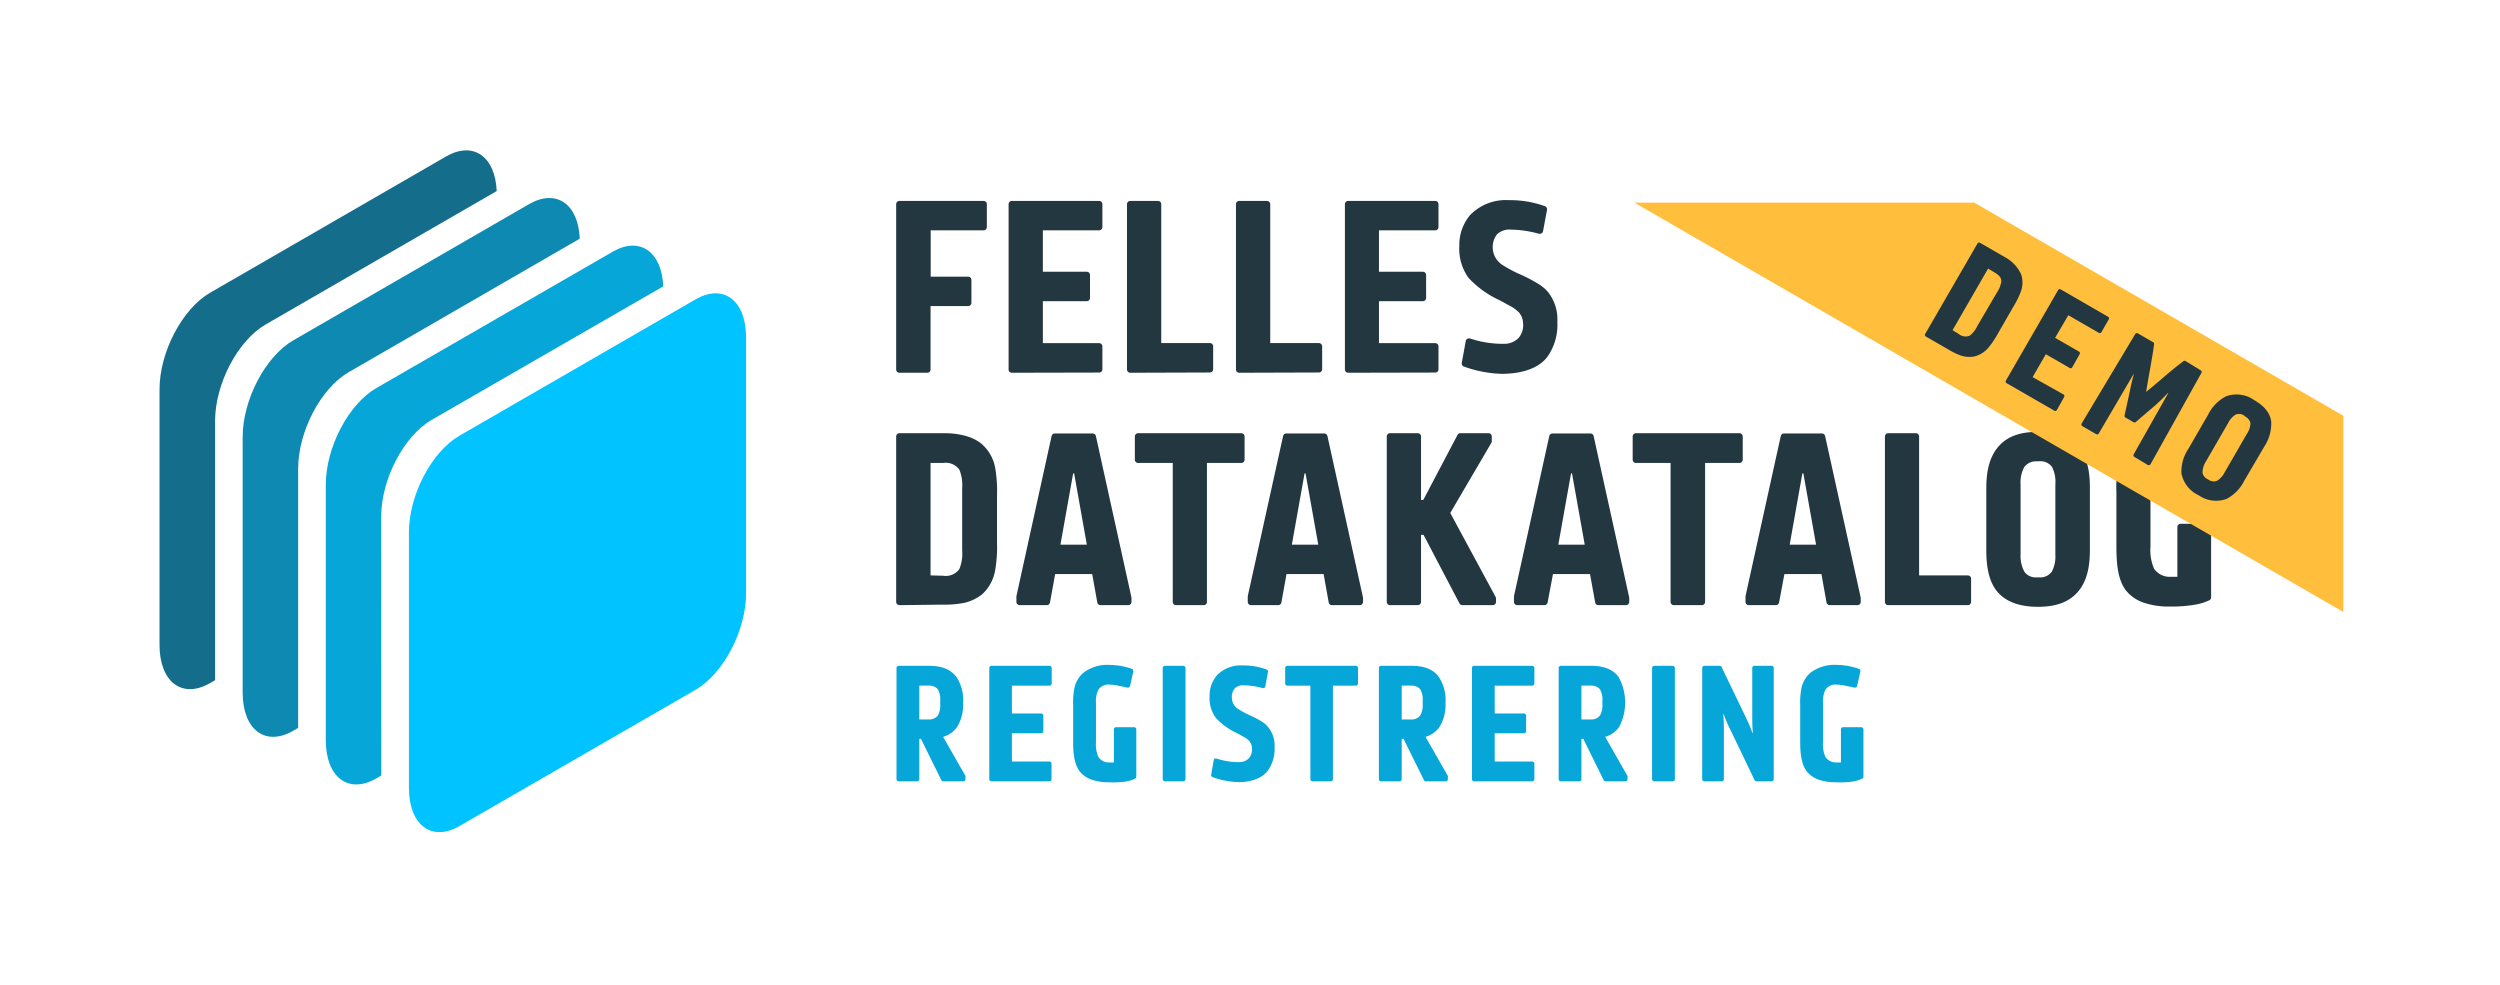 
<svg id="Layer_1" data-name="Layer 1" xmlns="http://www.w3.org/2000/svg" viewBox="0 0 378 149"><defs><style>.cls-1{fill:#156d8c;}.cls-2{fill:#0e8ab2;}.cls-3{fill:#07a6d9;}.cls-4{fill:#00c3ff;}.cls-5{fill:#233741;}.cls-6{fill:#ffbe3c;}</style></defs><title>FDK-registrering-demo-logo-RGB</title><path class="cls-1" d="M67.46,23.65,31.77,44.26c-4.22,2.44-7.65,9-7.65,14.61V97.5c0,5.63,3.43,8.22,7.65,5.78l.75-.43c0-.18,0-.36,0-.55V63.67c0-5.63,3.43-12.17,7.65-14.61L75.1,28.89C74.88,23.64,71.54,21.3,67.46,23.65Z"/><path class="cls-2" d="M80,30.86,44.34,51.46c-4.22,2.44-7.65,9-7.65,14.62v38.63c0,5.63,3.43,8.22,7.65,5.78l.74-.43c0-.18,0-.37,0-.55V70.88c0-5.63,3.42-12.17,7.65-14.61L87.66,36.09C87.45,30.84,84.11,28.5,80,30.86Z"/><path class="cls-3" d="M57.64,78.09c0-5.63,3.42-12.17,7.64-14.61l35-20.18c-.21-5.25-3.55-7.6-7.64-5.24L56.91,58.67c-4.23,2.44-7.65,9-7.65,14.61v38.63c0,5.63,3.42,8.22,7.65,5.78l.74-.43c0-.18,0-.36,0-.54Z"/><path class="cls-4" d="M105.16,104.3,69.47,124.9c-4.22,2.44-7.64-.15-7.64-5.78V80.49c0-5.63,3.42-12.17,7.64-14.61l35.69-20.61c4.23-2.44,7.65.15,7.65,5.78V89.68C112.81,95.32,109.39,101.86,105.16,104.3Z"/><path class="cls-5" d="M136,56.36a.49.49,0,0,1-.5-.49v-25a.49.49,0,0,1,.5-.49h12.72a.49.49,0,0,1,.49.49v3.46a.49.49,0,0,1-.49.5h-8v7h5.66a.5.5,0,0,1,.5.5v3.46a.5.5,0,0,1-.5.49H140.7v9.59a.49.49,0,0,1-.5.49Z"/><path class="cls-5" d="M153,56.36a.49.49,0,0,1-.5-.49v-25a.49.49,0,0,1,.5-.49h13.18a.49.49,0,0,1,.5.49v3.46a.5.5,0,0,1-.5.5h-8.5v6.26h6.64a.49.49,0,0,1,.49.5v3.45a.49.49,0,0,1-.49.5h-6.64v6.34h8.5a.5.5,0,0,1,.5.5v3.46a.49.49,0,0,1-.5.49Z"/><path class="cls-5" d="M170.9,56.36a.49.49,0,0,1-.5-.49v-25a.49.49,0,0,1,.5-.49h4.18a.49.49,0,0,1,.5.49v21h7.36a.49.49,0,0,1,.49.5v3.46a.49.49,0,0,1-.49.49Z"/><path class="cls-5" d="M187.37,56.36a.49.49,0,0,1-.49-.49v-25a.49.49,0,0,1,.49-.49h4.19a.5.5,0,0,1,.5.49v21h7.35a.5.5,0,0,1,.5.5v3.46a.49.49,0,0,1-.5.49Z"/><path class="cls-5" d="M203.85,56.36a.5.5,0,0,1-.5-.49v-25a.5.5,0,0,1,.5-.49H217a.49.49,0,0,1,.5.49v3.46a.5.5,0,0,1-.5.5h-8.5v6.26h6.64a.49.49,0,0,1,.49.5v3.45a.49.49,0,0,1-.49.5h-6.64v6.34H217a.5.5,0,0,1,.5.5v3.46a.49.49,0,0,1-.5.49Z"/><path class="cls-5" d="M227.34,56.53a18.1,18.1,0,0,1-6-1.11.49.49,0,0,1-.32-.55l.6-3.29a.49.49,0,0,1,.22-.34.48.48,0,0,1,.26-.07l.15,0a15.58,15.58,0,0,0,4.52.81h.51a3,3,0,0,0,2.29-.84,2.91,2.91,0,0,0,.72-2.23,2.63,2.63,0,0,0-.6-1.64,5.27,5.27,0,0,0-1.52-1.09l-1.38-.76a14.74,14.74,0,0,1-4.74-3.4,7.48,7.48,0,0,1-1.4-4.83,7,7,0,0,1,1.62-4.66,7.51,7.51,0,0,1,5.77-2.27h.3a15.79,15.79,0,0,1,5.24.91.5.5,0,0,1,.33.55l-.6,3.23a.45.45,0,0,1-.22.32.42.42,0,0,1-.26.08h-.13a16.43,16.43,0,0,0-4.24-.63,2.71,2.71,0,0,0-2.12.72,3.2,3.2,0,0,0,.77,4.58,19.16,19.16,0,0,0,2.77,1.48,22.38,22.38,0,0,1,2.62,1.37,6,6,0,0,1,1.57,1.3,6.63,6.63,0,0,1,1.4,4.5,8.34,8.34,0,0,1-1.45,5.2c-1.18,1.66-3.57,2.6-6.7,2.65Z"/><path class="cls-5" d="M136,91.5a.5.5,0,0,1-.5-.5V66a.5.5,0,0,1,.5-.5h6.87c1.12,0,3.9.17,5.62,1.68a6.27,6.27,0,0,1,2,3.66,20.8,20.8,0,0,1,.26,4.07v7.18a20.54,20.54,0,0,1-.26,4,6.4,6.4,0,0,1-2,3.78,7,7,0,0,1-2.59,1.26,14.86,14.86,0,0,1-3.36.29Zm6.59-4.45a2.54,2.54,0,0,0,2.46-1,6.12,6.12,0,0,0,.43-2.81V73.82a6.21,6.21,0,0,0-.43-2.82,2.55,2.55,0,0,0-2.46-1H140.7v17Z"/><path class="cls-5" d="M166.4,91.5a.5.5,0,0,1-.49-.41l-.77-4.29h-5.6l-.78,4.29a.49.49,0,0,1-.49.41h-4.09a.5.5,0,0,1-.5-.5v-.75a.34.34,0,0,1,0-.1L159,65.94a.5.5,0,0,1,.48-.4h5.74a.5.5,0,0,1,.48.4l5.38,24.42a.34.34,0,0,1,0,.1V91a.49.49,0,0,1-.49.5Zm-2.07-9.15-1.92-10.77h-.15l-1.92,10.77Z"/><path class="cls-5" d="M177.81,91.5a.49.49,0,0,1-.49-.5V70h-5.24a.49.49,0,0,1-.49-.5V66a.5.5,0,0,1,.49-.5h15.61a.5.5,0,0,1,.49.5V69.5a.49.49,0,0,1-.49.5h-5.2V91a.49.49,0,0,1-.49.5Z"/><path class="cls-5" d="M201.39,91.5a.49.49,0,0,1-.49-.41l-.77-4.29h-5.61l-.77,4.29a.5.5,0,0,1-.49.41h-4.1a.5.5,0,0,1-.5-.5v-.75a.36.36,0,0,1,0-.1L194,65.94a.5.5,0,0,1,.49-.4h5.74a.5.5,0,0,1,.48.4l5.38,24.42a.34.34,0,0,1,0,.1V91a.5.5,0,0,1-.5.5Zm-2.07-9.15L197.4,71.58h-.15l-1.92,10.77Z"/><path class="cls-5" d="M221.11,91.5a.48.48,0,0,1-.44-.27l-5.43-10.36h-.38V91a.5.5,0,0,1-.5.5h-4.18a.5.5,0,0,1-.5-.5V66a.5.5,0,0,1,.5-.5h4.18a.5.5,0,0,1,.5.5v9.59h.34l5.17-9.82a.49.49,0,0,1,.44-.27h4.25a.5.5,0,0,1,.5.5v.71a.52.52,0,0,1-.07.25l-6.21,10.6,6.86,12.7a.6.6,0,0,1,.06.23V91a.5.5,0,0,1-.5.5Z"/><path class="cls-5" d="M241.68,91.5a.49.49,0,0,1-.49-.41l-.78-4.29h-5.6L234,91.09a.5.5,0,0,1-.49.41h-4.1a.5.5,0,0,1-.5-.5v-.75s0-.07,0-.1l5.34-24.21a.5.5,0,0,1,.49-.4h5.73a.5.5,0,0,1,.49.4l5.38,24.42a.34.34,0,0,1,0,.1V91a.5.5,0,0,1-.5.5Zm-2.07-9.15-1.92-10.77h-.15l-1.92,10.77Z"/><path class="cls-5" d="M253.09,91.5a.5.5,0,0,1-.5-.5V70h-5.23a.5.5,0,0,1-.5-.5V66a.5.5,0,0,1,.5-.5H263a.5.5,0,0,1,.5.5V69.5a.5.5,0,0,1-.5.5h-5.19V91a.5.5,0,0,1-.5.5Z"/><path class="cls-5" d="M276.66,91.5a.5.5,0,0,1-.49-.41l-.77-4.29h-5.6L269,91.09a.49.49,0,0,1-.49.41h-4.1a.49.49,0,0,1-.49-.5v-.75a.34.34,0,0,1,0-.1l5.33-24.21a.52.52,0,0,1,.49-.4h5.74a.5.5,0,0,1,.48.4l5.38,24.42a.34.34,0,0,1,0,.1V91a.49.49,0,0,1-.49.5Zm-2.07-9.15-1.92-10.77h-.15L270.6,82.35Z"/><path class="cls-5" d="M285.45,91.5A.49.49,0,0,1,285,91V66a.5.5,0,0,1,.49-.5h4.19a.5.5,0,0,1,.49.5v21h7.36a.5.5,0,0,1,.5.5V91a.5.5,0,0,1-.5.5Z"/><path class="cls-5" d="M308.14,91.75c-2.94,0-5.07-.85-6.33-2.52s-1.48-4.12-1.48-6V73.9c0-1.69.16-4.15,1.53-6s3.41-2.6,6.28-2.6,5.07.81,6.32,2.47c1.37,1.81,1.53,4.3,1.53,6v9.36c0,1.7-.16,4.16-1.53,6S311,91.75,308.14,91.75Zm-.26-22a2.19,2.19,0,0,0-1.82.89,4.84,4.84,0,0,0-.55,2.6V83.86a4.87,4.87,0,0,0,.59,2.6,2.07,2.07,0,0,0,1.78.84h.51a2.15,2.15,0,0,0,1.83-.84,4.88,4.88,0,0,0,.55-2.6V73.23a4.93,4.93,0,0,0-.51-2.64,2.19,2.19,0,0,0-1.87-.85Z"/><path class="cls-5" d="M328.12,91.71a11.82,11.82,0,0,1-4-.59,5.83,5.83,0,0,1-2.68-1.85C320.15,87.58,320,85,320,82.55V74.39a16.22,16.22,0,0,1,.25-3.68,6.19,6.19,0,0,1,2-3.57,9,9,0,0,1,5.9-1.8,16.43,16.43,0,0,1,5.16.88.51.51,0,0,1,.31.58l-.73,3.26a.51.51,0,0,1-.49.39h-.11l-.56-.12c-.55-.12-1-.23-1.5-.32a11.26,11.26,0,0,0-2.12-.26A2.6,2.6,0,0,0,325.66,71a5.9,5.9,0,0,0-.51,2.86v8.86A7,7,0,0,0,325.7,86a2.85,2.85,0,0,0,2.5,1.21,1.83,1.83,0,0,0,.33,0h.69V79.69a.49.49,0,0,1,.5-.49h4.1a.5.5,0,0,1,.5.49V90.32a.5.5,0,0,1-.28.45,8.73,8.73,0,0,1-2.1.65A21.2,21.2,0,0,1,328.12,91.71Z"/><path class="cls-3" d="M142.62,118.14a.33.33,0,0,1-.29-.19l-3.08-6.23H139v6.08a.34.34,0,0,1-.33.34h-2.79a.34.34,0,0,1-.33-.34V101a.33.33,0,0,1,.33-.33h4.59c1.95,0,3.3.55,4.15,1.7a6.28,6.28,0,0,1,1,3.9,6.38,6.38,0,0,1-.9,3.64,3.92,3.92,0,0,1-2.12,1.5l3.38,5.92a.42.42,0,0,1,0,.16v.31a.34.34,0,0,1-.33.34ZM139,108.78h1.38a1.68,1.68,0,0,0,1.42-.59,3.19,3.19,0,0,0,.36-1.75V106a3.13,3.13,0,0,0-.36-1.78,1.72,1.72,0,0,0-1.33-.56H139Z"/><path class="cls-3" d="M149.92,118.14a.34.34,0,0,1-.34-.34V101a.34.34,0,0,1,.34-.33h8.77a.33.33,0,0,1,.33.33v2.33a.33.33,0,0,1-.33.34H153v4.21h4.42a.33.33,0,0,1,.33.33v2.33a.33.33,0,0,1-.33.33H153v4.27h5.66a.33.33,0,0,1,.33.33v2.33a.33.33,0,0,1-.33.34Z"/><path class="cls-3" d="M167.7,118.28a7.88,7.88,0,0,1-2.66-.4,4,4,0,0,1-1.78-1.24c-.87-1.14-1-2.85-1-4.52v-5.5a11,11,0,0,1,.17-2.47,4.19,4.19,0,0,1,1.36-2.41,6,6,0,0,1,3.93-1.21,10.69,10.69,0,0,1,3.43.6.33.33,0,0,1,.21.38l-.49,2.2a.33.33,0,0,1-.33.26h-.07l-.37-.08-1-.21a7,7,0,0,0-1.41-.17,1.77,1.77,0,0,0-1.64.82,4,4,0,0,0-.34,1.92v6a4.7,4.7,0,0,0,.37,2.21,1.89,1.89,0,0,0,1.66.82h.68v-5a.33.33,0,0,1,.33-.33h2.73a.33.33,0,0,1,.33.33v7.16a.32.32,0,0,1-.18.29,5.65,5.65,0,0,1-1.4.44A13.55,13.55,0,0,1,167.7,118.28Z"/><rect class="cls-3" x="175.8" y="100.67" width="3.45" height="17.47" rx="0.33"/><path class="cls-3" d="M187.34,118.25a12,12,0,0,1-4-.75.32.32,0,0,1-.21-.36l.39-2.22a.35.35,0,0,1,.16-.23.34.34,0,0,1,.17,0l.1,0a10.34,10.34,0,0,0,3,.54h.34a2,2,0,0,0,1.53-.57,2,2,0,0,0,.48-1.5,1.77,1.77,0,0,0-.4-1.1,3.37,3.37,0,0,0-1-.73l-.9-.5a9.74,9.74,0,0,1-3.17-2.3,5,5,0,0,1-.94-3.25,4.74,4.74,0,0,1,1.08-3.14,5,5,0,0,1,3.84-1.53h.2a10.51,10.51,0,0,1,3.49.61.34.34,0,0,1,.22.38l-.4,2.17a.33.33,0,0,1-.14.22.41.41,0,0,1-.18.05h-.08a11.14,11.14,0,0,0-2.83-.42,1.78,1.78,0,0,0-1.41.48,2,2,0,0,0-.42,1.41,2,2,0,0,0,.93,1.67,12.11,12.11,0,0,0,1.85,1,16.91,16.91,0,0,1,1.74.92,3.94,3.94,0,0,1,1,.88,4.44,4.44,0,0,1,.94,3,5.73,5.73,0,0,1-1,3.51c-.8,1.11-2.38,1.75-4.47,1.78Z"/><path class="cls-3" d="M198.46,118.14a.34.34,0,0,1-.33-.34V103.67h-3.48a.33.33,0,0,1-.33-.34V101a.33.33,0,0,1,.33-.33H205a.33.33,0,0,1,.33.33v2.33a.34.34,0,0,1-.33.34h-3.46V117.8a.34.34,0,0,1-.33.34Z"/><path class="cls-3" d="M215.59,118.14a.33.33,0,0,1-.29-.19l-3.08-6.23h-.28v6.08a.34.34,0,0,1-.33.34h-2.79a.34.34,0,0,1-.33-.34V101a.33.33,0,0,1,.33-.33h4.59c2,0,3.31.55,4.15,1.7a6.28,6.28,0,0,1,1,3.9,6.38,6.38,0,0,1-.9,3.64,3.92,3.92,0,0,1-2.12,1.5l3.38,5.92a.29.29,0,0,1,0,.16v.31a.34.34,0,0,1-.33.34Zm-3.65-9.36h1.39a1.65,1.65,0,0,0,1.41-.59,3.2,3.2,0,0,0,.37-1.75V106a3.13,3.13,0,0,0-.37-1.78,1.72,1.72,0,0,0-1.33-.56h-1.47Z"/><path class="cls-3" d="M222.89,118.14a.33.33,0,0,1-.33-.34V101a.33.33,0,0,1,.33-.33h8.77a.34.34,0,0,1,.34.33v2.33a.34.34,0,0,1-.34.34H226v4.21h4.42a.33.33,0,0,1,.33.33v2.33a.33.33,0,0,1-.33.33H226v4.27h5.66a.34.34,0,0,1,.34.33v2.33a.34.34,0,0,1-.34.34Z"/><path class="cls-3" d="M242.77,118.14a.35.35,0,0,1-.3-.19l-3.07-6.23h-.29v6.08a.33.33,0,0,1-.33.34H236a.33.33,0,0,1-.33-.34V101a.33.33,0,0,1,.33-.33h4.58c1.95,0,3.31.55,4.16,1.7a8,8,0,0,1,.08,7.54,3.89,3.89,0,0,1-2.12,1.5l3.38,5.92a.29.29,0,0,1,0,.16v.31a.34.34,0,0,1-.33.34Zm-3.66-9.36h1.39a1.64,1.64,0,0,0,1.41-.59,3.11,3.11,0,0,0,.37-1.75V106a3.13,3.13,0,0,0-.37-1.78,1.69,1.69,0,0,0-1.33-.56h-1.47Z"/><rect class="cls-3" x="249.79" y="100.67" width="3.45" height="17.47" rx="0.33"/><path class="cls-3" d="M265.59,118.14a.34.34,0,0,1-.3-.19l-3.67-7.64a16.59,16.59,0,0,1-1-2.35h-.06c.06.75.09,1.46.09,2.18v7.66a.34.34,0,0,1-.34.34h-2.61a.34.34,0,0,1-.33-.34V101a.33.33,0,0,1,.33-.33h2.31a.32.32,0,0,1,.3.19l3.78,7.86a22.29,22.29,0,0,1,.88,2.1h.06c-.06-.74-.09-1.47-.09-2.24V101a.33.33,0,0,1,.33-.33h2.59a.33.33,0,0,1,.33.33v16.8a.34.34,0,0,1-.33.34Z"/><path class="cls-3" d="M277.63,118.28a7.88,7.88,0,0,1-2.66-.4,4,4,0,0,1-1.78-1.24c-.87-1.14-1-2.85-1-4.52v-5.5a11.6,11.6,0,0,1,.17-2.47,4.19,4.19,0,0,1,1.36-2.41,6,6,0,0,1,3.93-1.21,10.69,10.69,0,0,1,3.43.6.33.33,0,0,1,.21.38l-.49,2.2a.32.32,0,0,1-.32.26h-.08l-.37-.08-1-.21a6.89,6.89,0,0,0-1.41-.17,1.77,1.77,0,0,0-1.64.82,4,4,0,0,0-.34,1.92v6a4.7,4.7,0,0,0,.37,2.21,1.89,1.89,0,0,0,1.66.82h.68v-5a.33.33,0,0,1,.34-.33h2.72a.33.33,0,0,1,.34.33v7.16a.33.33,0,0,1-.19.29,5.65,5.65,0,0,1-1.4.44A13.55,13.55,0,0,1,277.63,118.28Z"/><polygon class="cls-6" points="298.49 30.63 247.1 30.63 354.31 92.53 354.31 62.86 298.49 30.63"/><path class="cls-5" d="M291.19,50.88a.28.28,0,0,1-.11-.38L299,36.81a.27.27,0,0,1,.38-.1l3.74,2.16a5.59,5.59,0,0,1,2.5,2.67,4,4,0,0,1-.09,2.6,13,13,0,0,1-1.15,2.3l-2.26,3.93a13.94,13.94,0,0,1-1.41,2.12,4,4,0,0,1-2.3,1.43,4.25,4.25,0,0,1-1.79-.12,9.17,9.17,0,0,1-1.91-.89Zm5-.36a1.61,1.61,0,0,0,1.65.22,3.93,3.93,0,0,0,1.11-1.41l3-5.13a3.92,3.92,0,0,0,.65-1.67c0-.64-.48-1-1-1.32l-1-.6-5.37,9.31Z"/><path class="cls-5" d="M303.39,57.93a.28.28,0,0,1-.1-.38l7.9-13.69a.28.28,0,0,1,.38-.11l7.18,4.15a.27.27,0,0,1,.1.38l-1.12,1.95a.28.28,0,0,1-.38.1l-4.62-2.67-2,3.42,3.61,2.08a.28.28,0,0,1,.11.38l-1.13,2a.27.27,0,0,1-.38.1l-3.61-2.08-2,3.46L312,59.64a.27.27,0,0,1,.1.38L311,62a.28.28,0,0,1-.38.1Z"/><path class="cls-5" d="M322.71,69.08a.28.28,0,0,1-.1-.38l5.24-9.28,0,0-.06,0c-.74.78-1.38,1.39-1.89,1.84l-3,2.57a.29.29,0,0,1-.32,0l-1.22-.7a.3.3,0,0,1-.13-.3l.83-3.8c.11-.64.3-1.38.48-2.11l.11-.45,0,0,0,0-5.32,9.08a.29.29,0,0,1-.38.1l-2.09-1.21a.28.28,0,0,1-.13-.17.31.31,0,0,1,0-.21l8.12-13.56a.28.28,0,0,1,.38-.1l2.33,1.35a.27.27,0,0,1,.14.27c-.19,1.47-.48,3.05-.73,4.45-.17.94-.33,1.88-.48,2.79h0c.71-.57,1.43-1.18,2.16-1.8,1.16-1,2.34-2,3.51-2.86a.27.27,0,0,1,.31,0L332.76,56a.29.29,0,0,1,.1.38l-7.7,13.81a.31.31,0,0,1-.17.13.29.29,0,0,1-.22,0Z"/><path class="cls-5" d="M332.45,74.89a4.62,4.62,0,0,1-2.62-3.35,6.22,6.22,0,0,1,1.09-3.74l2.94-5.09a6.26,6.26,0,0,1,2.7-2.78,4.6,4.6,0,0,1,4.22.53c1.62.94,2.48,2,2.63,3.33a6.36,6.36,0,0,1-1.06,3.75l-3,5.12a6.31,6.31,0,0,1-2.7,2.78A4.62,4.62,0,0,1,332.45,74.89Zm6.8-12.1A1.36,1.36,0,0,0,338,62.7,3.2,3.2,0,0,0,336.87,64l-3.35,5.8a3.15,3.15,0,0,0-.5,1.61,1.27,1.27,0,0,0,.7,1l.27.16a1.32,1.32,0,0,0,1.25.11,3.12,3.12,0,0,0,1.12-1.25l3.35-5.8a3.13,3.13,0,0,0,.56-1.61,1.4,1.4,0,0,0-.74-1Z"/></svg>